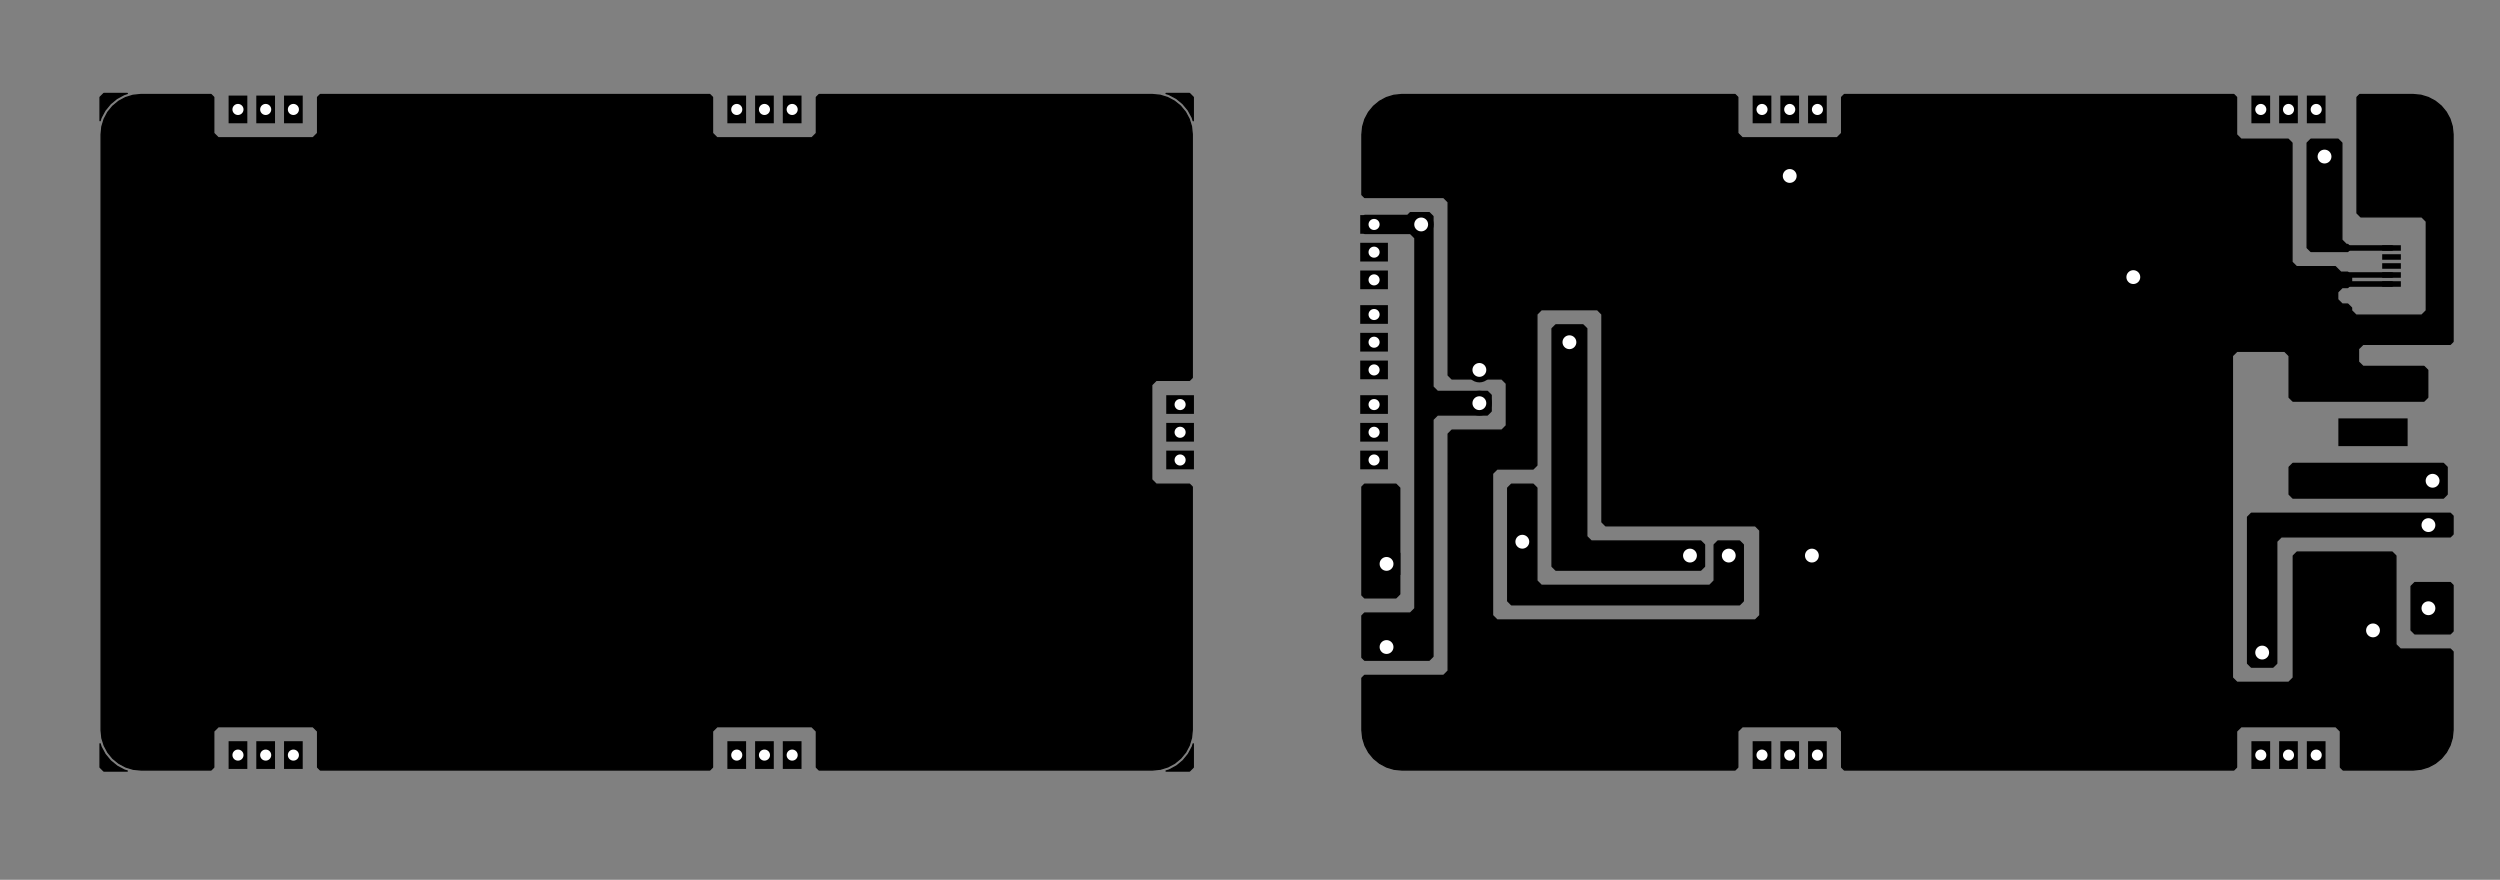 <?xml version="1.0" standalone="no"?>
 <!DOCTYPE svg PUBLIC "-//W3C//DTD SVG 1.1//EN" 
 "http://www.w3.org/Graphics/SVG/1.1/DTD/svg11.dtd"> 
<svg xmlns="http://www.w3.org/2000/svg" version="1.1" 
    width="18.044cm" height="6.35cm" viewBox="0 0 71040 25000 ">
<rect x="0" y="0" width="71040" height="25000" fill="#808080" stroke="none"/>
<title>SVG Picture created as modular_eside_rev3-B.Cu.svg date 2017/03/14 12:30:29 </title>
  <desc>Picture generated by PCBNEW </desc>
<g style="fill:#000000; fill-opacity:1;stroke:#000000; stroke-opacity:1;
stroke-linecap:round; stroke-linejoin:round; "
 transform="translate(0 0) scale(1 1)">
</g>
<g style="fill:#000000; fill-opacity:0.0; 
stroke:#000000; stroke-width:-0; stroke-opacity:1; 
stroke-linecap:round; stroke-linejoin:round;">
</g>
<g style="fill:#000000; fill-opacity:0.0; 
stroke:#000000; stroke-width:0; stroke-opacity:1; 
stroke-linecap:round; stroke-linejoin:round;">
</g>
<g style="fill:#000000; fill-opacity:1.0; 
stroke:#000000; stroke-width:0; stroke-opacity:1; 
stroke-linecap:round; stroke-linejoin:round;">
<polyline style="fill-rule:evenodd;"
points="6496,21062
7028,21062
7028,21850
6496,21850
6496,21062
" /> 
<polyline style="fill-rule:evenodd;"
points="7283,21062
7815,21062
7815,21850
7283,21850
7283,21062
" /> 
<polyline style="fill-rule:evenodd;"
points="8071,21062
8602,21062
8602,21850
8071,21850
8071,21062
" /> 
<polyline style="fill-rule:evenodd;"
points="64508,21850
63976,21850
63976,21062
64508,21062
64508,21850
" /> 
<polyline style="fill-rule:evenodd;"
points="65295,21850
64764,21850
64764,21062
65295,21062
65295,21850
" /> 
<polyline style="fill-rule:evenodd;"
points="66083,21850
65551,21850
65551,21062
66083,21062
66083,21850
" /> 
<polyline style="fill-rule:evenodd;"
points="6496,2716
7028,2716
7028,3503
6496,3503
6496,2716
" /> 
<polyline style="fill-rule:evenodd;"
points="7283,2716
7815,2716
7815,3503
7283,3503
7283,2716
" /> 
<polyline style="fill-rule:evenodd;"
points="8071,2716
8602,2716
8602,3503
8071,3503
8071,2716
" /> 
<polyline style="fill-rule:evenodd;"
points="51378,2716
51909,2716
51909,3503
51378,3503
51378,2716
" /> 
<polyline style="fill-rule:evenodd;"
points="50591,2716
51122,2716
51122,3503
50591,3503
50591,2716
" /> 
<polyline style="fill-rule:evenodd;"
points="49803,2716
50335,2716
50335,3503
49803,3503
49803,2716
" /> 
<polyline style="fill-rule:evenodd;"
points="38652,8218
38652,7687
39439,7687
39439,8218
38652,8218
" /> 
<polyline style="fill-rule:evenodd;"
points="38652,7431
38652,6899
39439,6899
39439,7431
38652,7431
" /> 
<polyline style="fill-rule:evenodd;"
points="38652,6643
38652,6112
39439,6112
39439,6643
38652,6643
" /> 
<polyline style="fill-rule:evenodd;"
points="38652,9202
38652,8671
39439,8671
39439,9202
38652,9202
" /> 
<polyline style="fill-rule:evenodd;"
points="38652,9990
38652,9458
39439,9458
39439,9990
38652,9990
" /> 
<polyline style="fill-rule:evenodd;"
points="38652,10777
38652,10246
39439,10246
39439,10777
38652,10777
" /> 
<polyline style="fill-rule:evenodd;"
points="66083,3503
65551,3503
65551,2716
66083,2716
66083,3503
" /> 
<polyline style="fill-rule:evenodd;"
points="65295,3503
64764,3503
64764,2716
65295,2716
65295,3503
" /> 
<polyline style="fill-rule:evenodd;"
points="64508,3503
63976,3503
63976,2716
64508,2716
64508,3503
" /> 
<polyline style="fill-rule:evenodd;"
points="21201,3503
20669,3503
20669,2716
21201,2716
21201,3503
" /> 
<polyline style="fill-rule:evenodd;"
points="21988,3503
21457,3503
21457,2716
21988,2716
21988,3503
" /> 
<polyline style="fill-rule:evenodd;"
points="22776,3503
22244,3503
22244,2716
22776,2716
22776,3503
" /> 
<polyline style="fill-rule:evenodd;"
points="49803,21062
50335,21062
50335,21850
49803,21850
49803,21062
" /> 
<polyline style="fill-rule:evenodd;"
points="50591,21062
51122,21062
51122,21850
50591,21850
50591,21062
" /> 
<polyline style="fill-rule:evenodd;"
points="51378,21062
51909,21062
51909,21850
51378,21850
51378,21062
" /> 
<polyline style="fill-rule:evenodd;"
points="21201,21850
20669,21850
20669,21062
21201,21062
21201,21850
" /> 
<polyline style="fill-rule:evenodd;"
points="21988,21850
21457,21850
21457,21062
21988,21062
21988,21850
" /> 
<polyline style="fill-rule:evenodd;"
points="22776,21850
22244,21850
22244,21062
22776,21062
22776,21850
" /> 
<polyline style="fill-rule:evenodd;"
points="38652,13336
38652,12805
39439,12805
39439,13336
38652,13336
" /> 
<polyline style="fill-rule:evenodd;"
points="38652,12549
38652,12017
39439,12017
39439,12549
38652,12549
" /> 
<polyline style="fill-rule:evenodd;"
points="38652,11761
38652,11230
39439,11230
39439,11761
38652,11761
" /> 
<polyline style="fill-rule:evenodd;"
points="33140,11761
33140,11230
33927,11230
33927,11761
33140,11761
" /> 
<polyline style="fill-rule:evenodd;"
points="33140,12549
33140,12017
33927,12017
33927,12549
33140,12549
" /> 
<polyline style="fill-rule:evenodd;"
points="33140,13336
33140,12805
33927,12805
33927,13336
33140,13336
" /> 
<polyline style="fill-rule:evenodd;"
points="66447,14055
66447,13267
68415,13267
68415,14055
66447,14055
" /> 
<polyline style="fill-rule:evenodd;"
points="66447,12677
66447,11889
68415,11889
68415,12677
66447,12677
" /> 
<polyline style="fill-rule:evenodd;"
points="66447,11299
66447,10511
68415,10511
68415,11299
66447,11299
" /> 
<polyline style="fill-rule:evenodd;"
points="68179,5728
68967,5728
68967,5925
68179,5925
68179,5728
" /> 
<polyline style="fill-rule:evenodd;"
points="68223,7991
68223,8149
67692,8149
67692,7991
68223,7991
" /> 
<polyline style="fill-rule:evenodd;"
points="68223,7735
68223,7893
67692,7893
67692,7735
68223,7735
" /> 
<polyline style="fill-rule:evenodd;"
points="68223,7479
68223,7637
67692,7637
67692,7479
68223,7479
" /> 
<polyline style="fill-rule:evenodd;"
points="68223,7224
68223,7381
67692,7381
67692,7224
68223,7224
" /> 
<polyline style="fill-rule:evenodd;"
points="68223,6968
68223,7125
67692,7125
67692,6968
68223,6968
" /> 
<polyline style="fill-rule:evenodd;"
points="68140,9192
68927,9192
68927,9389
68140,9389
68140,9192
" /> 
<polyline style="fill-rule:evenodd;"
points="69400,15236
68612,15236
68612,14606
69400,14606
69400,15236
" /> 
<polyline style="fill-rule:evenodd;"
points="69400,17598
68612,17598
68612,16968
69400,16968
69400,17598
" /> 
<polyline style="fill-rule:evenodd;"
points="39793,16338
39006,16338
39006,15708
39793,15708
39793,16338
" /> 
<polyline style="fill-rule:evenodd;"
points="39793,18700
39006,18700
39006,18070
39793,18070
39793,18700
" /> 
<circle cx="51486.7" cy="15787.4" r="354.331" /> 
</g>
<g style="fill:#000000; fill-opacity:1.0; 
stroke:#000000; stroke-width:39.37; stroke-opacity:1; 
stroke-linecap:round; stroke-linejoin:round;">
</g>
<g style="fill:#000000; fill-opacity:1.0; 
stroke:#000000; stroke-width:0; stroke-opacity:1; 
stroke-linecap:round; stroke-linejoin:round;">
<circle cx="67431.6" cy="17913.4" r="354.331" /> 
</g>
<g style="fill:#000000; fill-opacity:1.0; 
stroke:#000000; stroke-width:39.37; stroke-opacity:1; 
stroke-linecap:round; stroke-linejoin:round;">
</g>
<g style="fill:#000000; fill-opacity:1.0; 
stroke:#000000; stroke-width:0; stroke-opacity:1; 
stroke-linecap:round; stroke-linejoin:round;">
<circle cx="60620.5" cy="7874.02" r="354.331" /> 
</g>
<g style="fill:#000000; fill-opacity:1.0; 
stroke:#000000; stroke-width:39.37; stroke-opacity:1; 
stroke-linecap:round; stroke-linejoin:round;">
</g>
<g style="fill:#000000; fill-opacity:1.0; 
stroke:#000000; stroke-width:0; stroke-opacity:1; 
stroke-linecap:round; stroke-linejoin:round;">
<circle cx="50856.8" cy="5000" r="354.331" /> 
</g>
<g style="fill:#000000; fill-opacity:1.0; 
stroke:#000000; stroke-width:39.37; stroke-opacity:1; 
stroke-linecap:round; stroke-linejoin:round;">
</g>
<g style="fill:#000000; fill-opacity:1.0; 
stroke:#000000; stroke-width:0; stroke-opacity:1; 
stroke-linecap:round; stroke-linejoin:round;">
<circle cx="42037.9" cy="10511.8" r="354.331" /> 
</g>
<g style="fill:#000000; fill-opacity:1.0; 
stroke:#000000; stroke-width:39.37; stroke-opacity:1; 
stroke-linecap:round; stroke-linejoin:round;">
</g>
<g style="fill:#000000; fill-opacity:1.0; 
stroke:#000000; stroke-width:0; stroke-opacity:1; 
stroke-linecap:round; stroke-linejoin:round;">
<circle cx="66053.6" cy="4448.82" r="354.331" /> 
</g>
<g style="fill:#000000; fill-opacity:1.0; 
stroke:#000000; stroke-width:39.37; stroke-opacity:1; 
stroke-linecap:round; stroke-linejoin:round;">
</g>
<g style="fill:#000000; fill-opacity:1.0; 
stroke:#000000; stroke-width:0; stroke-opacity:1; 
stroke-linecap:round; stroke-linejoin:round;">
<circle cx="69124.5" cy="13661.4" r="354.331" /> 
</g>
<g style="fill:#000000; fill-opacity:1.0; 
stroke:#000000; stroke-width:39.37; stroke-opacity:1; 
stroke-linecap:round; stroke-linejoin:round;">
</g>
<g style="fill:#000000; fill-opacity:1.0; 
stroke:#000000; stroke-width:0; stroke-opacity:1; 
stroke-linecap:round; stroke-linejoin:round;">
<circle cx="64282" cy="18543.3" r="354.331" /> 
</g>
<g style="fill:#000000; fill-opacity:1.0; 
stroke:#000000; stroke-width:39.37; stroke-opacity:1; 
stroke-linecap:round; stroke-linejoin:round;">
</g>
<g style="fill:#000000; fill-opacity:1.0; 
stroke:#000000; stroke-width:0; stroke-opacity:1; 
stroke-linecap:round; stroke-linejoin:round;">
<circle cx="42037.9" cy="11456.7" r="354.331" /> 
</g>
<g style="fill:#000000; fill-opacity:1.0; 
stroke:#000000; stroke-width:39.37; stroke-opacity:1; 
stroke-linecap:round; stroke-linejoin:round;">
</g>
<g style="fill:#000000; fill-opacity:1.0; 
stroke:#000000; stroke-width:0; stroke-opacity:1; 
stroke-linecap:round; stroke-linejoin:round;">
<circle cx="40384.3" cy="6377.95" r="354.331" /> 
</g>
<g style="fill:#000000; fill-opacity:1.0; 
stroke:#000000; stroke-width:39.37; stroke-opacity:1; 
stroke-linecap:round; stroke-linejoin:round;">
</g>
<g style="fill:#000000; fill-opacity:1.0; 
stroke:#000000; stroke-width:0; stroke-opacity:1; 
stroke-linecap:round; stroke-linejoin:round;">
<circle cx="48022.1" cy="15787.4" r="354.331" /> 
</g>
<g style="fill:#000000; fill-opacity:1.0; 
stroke:#000000; stroke-width:39.37; stroke-opacity:1; 
stroke-linecap:round; stroke-linejoin:round;">
</g>
<g style="fill:#000000; fill-opacity:1.0; 
stroke:#000000; stroke-width:0; stroke-opacity:1; 
stroke-linecap:round; stroke-linejoin:round;">
<circle cx="44596.9" cy="9724.41" r="354.331" /> 
</g>
<g style="fill:#000000; fill-opacity:1.0; 
stroke:#000000; stroke-width:39.37; stroke-opacity:1; 
stroke-linecap:round; stroke-linejoin:round;">
</g>
<g style="fill:#000000; fill-opacity:1.0; 
stroke:#000000; stroke-width:0; stroke-opacity:1; 
stroke-linecap:round; stroke-linejoin:round;">
<circle cx="49124.5" cy="15787.4" r="354.331" /> 
</g>
<g style="fill:#000000; fill-opacity:1.0; 
stroke:#000000; stroke-width:39.37; stroke-opacity:1; 
stroke-linecap:round; stroke-linejoin:round;">
</g>
<g style="fill:#000000; fill-opacity:1.0; 
stroke:#000000; stroke-width:0; stroke-opacity:1; 
stroke-linecap:round; stroke-linejoin:round;">
<circle cx="43258.3" cy="15393.7" r="354.331" /> 
</g>
<g style="fill:#000000; fill-opacity:1.0; 
stroke:#000000; stroke-width:39.37; stroke-opacity:1; 
stroke-linecap:round; stroke-linejoin:round;">
</g>
<g style="fill:#000000; fill-opacity:1.0; 
stroke:#000000; stroke-width:157.48; stroke-opacity:1; 
stroke-linecap:round; stroke-linejoin:round;">
</g>
<g style="fill:#000000; fill-opacity:0.0; 
stroke:#000000; stroke-width:157.48; stroke-opacity:1; 
stroke-linecap:round; stroke-linejoin:round;">
<path d="M67958 8070
L66446 8070
" />
<path d="M66446 8070
L66407 8031
" />
<path d="M67958 7814
L66427 7814
" />
<path d="M66427 7814
L66407 7834
" />
<path d="M67958 7046
L66250 7046
" />
<path d="M66053 6850
L66053 4448
" />
<path d="M66250 7046
L66053 6850
" />
</g>
<g style="fill:#000000; fill-opacity:0.0; 
stroke:#000000; stroke-width:236.22; stroke-opacity:1; 
stroke-linecap:round; stroke-linejoin:round;">
<path d="M67431 13661
L69124 13661
" />
<path d="M64321 14921
L69124 14921
" />
<path d="M64281 18543
L64321 14921
" />
</g>
<g style="fill:#000000; fill-opacity:0.0; 
stroke:#000000; stroke-width:157.48; stroke-opacity:1; 
stroke-linecap:round; stroke-linejoin:round;">
<path d="M41998 11496
L40384 11496
" />
<path d="M42037 11456
L41998 11496
" />
<path d="M40384 18188
L40384 11496
" />
<path d="M40384 11496
L40384 6377
" />
<path d="M40384 18188
L40463 18110
" />
<path d="M44596 9724
L44596 14606
" />
<path d="M49124 15787
L49124 16968
" />
<path d="M43258 16771
L43258 15393
" />
<path d="M43573 17086
L43258 16771
" />
<path d="M49006 17086
L43573 17086
" />
<path d="M49124 16968
L49006 17086
" />
</g>
<g style="fill:#000000; fill-opacity:1.0; 
stroke:#000000; stroke-width:39.37; stroke-opacity:1; 
stroke-linecap:round; stroke-linejoin:round;">
<polyline style="fill-rule:evenodd;"
points="49380,2764
49380,3779
49381,3785
49383,3790
49386,3793
49504,3911
49508,3914
49513,3916
49518,3917
52195,3917
52200,3916
52205,3914
52209,3911
52327,3793
52330,3789
52332,3783
52333,3779
52333,2764
52410,2687
63476,2687
63553,2764
63553,3818
63554,3824
63556,3829
63559,3832
63677,3950
63681,3954
63687,3956
63691,3956
65021,3956
65128,4063
65128,7440
65129,7446
65131,7451
65134,7454
65252,7572
65256,7576
65261,7578
65266,7578
66360,7578
66512,7730
66516,7733
66521,7735
66526,7736
66714,7736
66821,7842
66821,8062
66714,8169
66565,8169
66559,8170
66554,8172
66551,8175
66433,8293
66430,8297
66428,8302
66427,8307
66427,8503
66428,8509
66430,8514
66433,8517
66551,8635
66555,8639
66561,8641
66565,8641
66714,8641
66821,8748
66821,8818
66822,8824
66824,8829
66827,8832
66945,8950
66949,8954
66954,8956
66959,8956
68809,8956
68815,8955
68820,8953
68823,8950
68941,8832
68944,8828
68946,8823
68947,8818
68947,6299
68946,6293
68944,6288
68941,6285
68823,6167
68819,6163
68813,6161
68809,6161
67085,6161
66978,6054
66978,2764
67055,2687
68570,2687
68793,2708
69004,2772
69199,2876
69370,3015
69511,3186
69616,3380
69681,3591
69705,3813
69705,3818
69705,9706
69628,9783
67155,9783
67150,9784
67145,9786
67142,9789
67023,9907
67020,9911
67018,9916
67018,9921
67018,10275
67018,10281
67021,10286
67023,10289
67142,10407
67146,10410
67151,10412
67155,10413
68880,10413
68986,10519
68986,11291
68880,11397
65156,11397
65049,11291
65049,10118
65048,10112
65046,10107
65043,10104
64925,9986
64921,9982
64916,9980
64911,9980
63573,9980
63567,9981
63562,9983
63559,9986
63441,10104
63437,10108
63435,10113
63435,10118
63435,19251
63436,19257
63438,19262
63441,19265
63559,19383
63563,19387
63568,19389
63573,19389
65029,19389
65035,19388
65040,19386
65043,19383
65162,19265
65165,19261
65167,19256
65167,19251
65167,15795
65274,15688
67974,15688
68081,15795
68081,18307
68081,18312
68084,18317
68086,18321
68205,18439
68209,18442
68214,18444
68218,18444
69628,18444
69705,18521
69705,20745
69683,20967
69619,21179
69515,21374
69376,21545
69206,21686
69011,21791
68800,21856
68578,21879
68573,21879
66583,21879
66506,21802
66506,20787
66505,20781
66503,20776
66500,20773
66382,20655
66378,20652
66372,20650
66368,20649
63691,20649
63685,20650
63680,20652
63677,20655
63559,20773
63556,20777
63554,20783
63553,20787
63553,21802
63476,21879
52410,21879
52333,21802
52333,20787
52332,20781
52330,20776
52327,20773
52209,20655
52204,20652
52199,20650
52195,20649
49518,20649
49512,20650
49507,20652
49504,20655
49386,20773
49382,20777
49380,20783
49380,20787
49380,21802
49303,21879
39835,21879
39613,21858
39401,21794
39206,21690
39035,21551
38894,21380
38789,21186
38724,20975
38701,20753
38701,20747
38701,19269
38778,19192
41014,19192
41019,19192
41024,19189
41028,19187
41146,19069
41149,19064
41151,19059
41152,19055
41152,13464
42411,13464
42411,17480
42412,17485
42414,17490
42417,17494
42535,17612
42540,17615
42545,17617
42549,17618
49872,17618
49878,17617
49883,17615
49886,17612
50004,17494
50007,17489
50009,17484
50010,17480
50010,15078
50009,15073
50007,15068
50004,15064
49886,14946
49882,14943
49876,14941
49872,14940
45628,14940
45522,14834
45522,8937
45521,8931
45519,8926
45516,8923
45398,8804
45393,8801
45388,8799
45384,8799
43809,8799
43804,8799
43798,8802
43795,8804
43677,8923
43674,8927
43672,8932
43671,8937
43671,13220
43565,13326
42549,13326
42544,13327
42539,13329
42535,13332
42417,13450
42414,13455
42412,13460
42411,13464
41152,13464
41152,12330
41258,12224
42667,12224
42673,12223
42678,12221
42681,12218
42799,12100
42803,12096
42805,12090
42805,12086
42805,10905
42804,10900
42802,10894
42799,10891
42681,10773
42677,10770
42672,10768
42667,10767
41258,10767
41152,10661
41152,5748
41151,5742
41148,5737
41146,5734
41028,5616
41023,5612
41018,5610
41014,5610
38778,5610
38701,5533
38701,3821
38723,3599
38786,3387
38890,3192
39030,3021
39200,2880
39394,2775
39605,2710
39827,2687
39833,2687
49303,2687
49380,2764
" /> 
<polyline style="fill-rule:evenodd;"
points="2870,21220
2872,21224
2873,21228
2874,21229
2983,21431
2986,21435
2988,21439
2989,21439
3136,21617
3139,21620
3142,21623
3143,21624
3321,21769
3325,21772
3329,21774
3329,21775
3533,21883
3537,21885
3541,21886
3542,21887
3616,21909
2951,21909
2844,21802
2844,21137
2870,21220
" /> 
<polyline style="fill-rule:evenodd;"
points="33907,21802
33801,21909
33136,21909
33218,21883
33222,21882
33227,21880
33227,21880
33430,21770
33434,21768
33437,21765
33438,21765
33615,21618
33619,21615
33622,21611
33622,21611
33768,21432
33770,21429
33773,21425
33773,21424
33881,21221
33883,21217
33885,21212
33885,21212
33907,21138
33907,21802
" /> 
<polyline style="fill-rule:evenodd;"
points="6073,2764
6073,3779
6074,3785
6076,3790
6079,3793
6197,3911
6201,3914
6206,3916
6211,3917
8888,3917
8893,3916
8898,3914
8902,3911
9020,3793
9023,3789
9025,3783
9026,3779
9026,2764
9103,2687
20169,2687
20246,2764
20246,3779
20247,3785
20249,3790
20252,3793
20370,3911
20374,3914
20380,3916
20384,3917
23061,3917
23066,3916
23072,3914
23075,3911
23193,3793
23196,3789
23198,3783
23199,3779
23199,2764
23276,2687
32744,2687
32966,2708
33177,2772
33372,2876
33543,3015
33684,3186
33789,3380
33855,3591
33878,3813
33878,3818
33878,10730
33801,10807
32864,10807
32859,10807
32854,10810
32850,10812
32732,10930
32729,10935
32727,10940
32726,10944
32726,13622
32727,13627
32729,13632
32732,13635
32850,13754
32855,13757
32860,13759
32864,13759
33801,13759
33878,13836
33878,20745
33856,20967
33792,21179
33689,21374
33549,21545
33379,21686
33185,21791
32974,21856
32752,21879
32746,21879
23276,21879
23199,21802
23199,20787
23198,20781
23196,20776
23193,20773
23075,20655
23070,20652
23065,20650
23061,20649
20384,20649
20378,20650
20373,20652
20370,20655
20252,20773
20248,20777
20247,20783
20246,20787
20246,21802
20169,21879
9103,21879
9026,21802
9026,20787
9025,20781
9023,20776
9020,20773
8902,20655
8897,20652
8892,20650
8888,20649
6211,20649
6205,20650
6200,20652
6197,20655
6079,20773
6075,20777
6073,20783
6073,20787
6073,21802
5996,21879
4008,21879
3786,21858
3575,21794
3380,21690
3208,21551
3068,21380
2963,21186
2897,20975
2874,20753
2874,20747
2874,3821
2896,3599
2960,3387
3063,3192
3203,3021
3373,2880
3567,2775
3778,2710
4000,2687
4006,2687
5996,2687
6073,2764
" /> 
<polyline style="fill-rule:evenodd;"
points="33907,2764
33907,3429
33882,3346
33880,3342
33878,3338
33878,3337
33768,3135
33766,3131
33764,3127
33763,3127
33616,2949
33613,2946
33610,2943
33609,2942
33431,2796
33427,2794
33423,2792
33423,2791
33219,2683
33215,2681
33211,2680
33210,2679
33136,2657
33801,2657
33907,2764
" /> 
<polyline style="fill-rule:evenodd;"
points="3534,2683
3530,2684
3525,2686
3525,2686
3322,2796
3318,2798
3315,2801
3314,2801
3136,2948
3133,2951
3130,2955
3130,2955
2984,3134
2982,3137
2979,3141
2979,3142
2870,3345
2869,3349
2867,3353
2867,3354
2844,3428
2844,2764
2951,2657
3616,2657
3534,2683
" /> 
<polyline style="fill-rule:evenodd;"
points="45089,9338
45089,15236
45089,15241
45092,15246
45094,15250
45212,15368
45217,15371
45222,15373
45226,15374
48328,15374
48435,15480
48435,16094
48328,16200
44211,16200
44104,16094
44104,9338
44211,9232
44982,9232
45089,9338
" /> 
<polyline style="fill-rule:evenodd;"
points="40718,6149
40718,10984
40719,10989
40722,10994
40724,10998
40842,11116
40847,11119
40852,11121
40856,11122
42265,11122
42372,11228
42372,11684
42265,11791
40856,11791
40851,11792
40846,11794
40842,11797
40724,11915
40721,11919
40719,11924
40718,11929
40718,18653
40612,18759
38778,18759
38701,18682
38701,17498
38778,17421
40069,17421
40074,17420
40079,17418
40083,17415
40201,17297
40204,17292
40206,17287
40207,17283
40207,6771
40206,6766
40204,6761
40201,6757
40083,6639
40078,6636
40073,6634
40069,6633
38778,6633
38701,6556
38701,6199
38778,6122
39990,6122
39996,6121
40001,6118
40004,6116
40077,6043
40612,6043
40718,6149
" /> 
<polyline style="fill-rule:evenodd;"
points="66545,4063
66545,6811
66546,6816
66548,6821
66551,6824
66669,6943
66674,6946
66679,6948
66683,6948
66714,6948
66813,7047
66714,7145
65668,7145
65561,7039
65561,4063
65668,3956
66439,3956
66545,4063
" /> 
<polyline style="fill-rule:evenodd;"
points="43671,13866
43671,16496
43672,16501
43674,16506
43677,16509
43795,16628
43800,16631
43805,16633
43809,16633
48573,16633
48578,16633
48583,16630
48587,16628
48705,16509
48708,16505
48710,16500
48711,16496
48711,15480
48817,15374
49431,15374
49537,15480
49537,17078
49431,17185
42951,17185
42844,17078
42844,13866
42951,13759
43565,13759
43671,13866
" /> 
<polyline style="fill-rule:evenodd;"
points="69537,13275
69537,14046
69431,14153
65156,14153
65049,14046
65049,13275
65156,13169
69431,13169
69537,13275
" /> 
<polyline style="fill-rule:evenodd;"
points="69705,14663
69705,15178
69628,15255
64833,15255
64827,15256
64822,15258
64819,15261
64701,15379
64697,15384
64695,15389
64695,15393
64695,18850
64588,18956
63975,18956
63868,18850
63868,14693
63975,14586
69628,14586
69705,14663
" /> 
<polyline style="fill-rule:evenodd;"
points="69705,16632
69705,17934
69628,18011
68620,18011
68514,17905
68514,16661
68620,16555
69628,16555
69705,16632
" /> 
<polyline style="fill-rule:evenodd;"
points="39774,13866
39774,16881
39667,16988
38778,16988
38701,16911
38701,13836
38778,13759
39667,13759
39774,13866
" /> 
</g>
<g style="fill:#FFFFFF; fill-opacity:1.0; 
stroke:#FFFFFF; stroke-width:39.37; stroke-opacity:1; 
stroke-linecap:round; stroke-linejoin:round;">
</g>
<g style="fill:#FFFFFF; fill-opacity:1.0; 
stroke:#FFFFFF; stroke-width:0; stroke-opacity:1; 
stroke-linecap:round; stroke-linejoin:round;">
<circle cx="51486.7" cy="15787.4" r="196.85" /> 
</g>
<g style="fill:#FFFFFF; fill-opacity:1.0; 
stroke:#FFFFFF; stroke-width:39.37; stroke-opacity:1; 
stroke-linecap:round; stroke-linejoin:round;">
</g>
<g style="fill:#FFFFFF; fill-opacity:1.0; 
stroke:#FFFFFF; stroke-width:0; stroke-opacity:1; 
stroke-linecap:round; stroke-linejoin:round;">
<circle cx="67431.6" cy="17913.4" r="196.85" /> 
</g>
<g style="fill:#FFFFFF; fill-opacity:1.0; 
stroke:#FFFFFF; stroke-width:39.37; stroke-opacity:1; 
stroke-linecap:round; stroke-linejoin:round;">
</g>
<g style="fill:#FFFFFF; fill-opacity:1.0; 
stroke:#FFFFFF; stroke-width:0; stroke-opacity:1; 
stroke-linecap:round; stroke-linejoin:round;">
<circle cx="60620.5" cy="7874.02" r="196.85" /> 
</g>
<g style="fill:#FFFFFF; fill-opacity:1.0; 
stroke:#FFFFFF; stroke-width:39.37; stroke-opacity:1; 
stroke-linecap:round; stroke-linejoin:round;">
</g>
<g style="fill:#FFFFFF; fill-opacity:1.0; 
stroke:#FFFFFF; stroke-width:0; stroke-opacity:1; 
stroke-linecap:round; stroke-linejoin:round;">
<circle cx="50856.8" cy="5000" r="196.85" /> 
</g>
<g style="fill:#FFFFFF; fill-opacity:1.0; 
stroke:#FFFFFF; stroke-width:39.37; stroke-opacity:1; 
stroke-linecap:round; stroke-linejoin:round;">
</g>
<g style="fill:#FFFFFF; fill-opacity:1.0; 
stroke:#FFFFFF; stroke-width:0; stroke-opacity:1; 
stroke-linecap:round; stroke-linejoin:round;">
<circle cx="42037.9" cy="10511.8" r="196.85" /> 
</g>
<g style="fill:#FFFFFF; fill-opacity:1.0; 
stroke:#FFFFFF; stroke-width:39.37; stroke-opacity:1; 
stroke-linecap:round; stroke-linejoin:round;">
</g>
<g style="fill:#FFFFFF; fill-opacity:1.0; 
stroke:#FFFFFF; stroke-width:0; stroke-opacity:1; 
stroke-linecap:round; stroke-linejoin:round;">
<circle cx="66053.6" cy="4448.82" r="196.85" /> 
</g>
<g style="fill:#FFFFFF; fill-opacity:1.0; 
stroke:#FFFFFF; stroke-width:39.37; stroke-opacity:1; 
stroke-linecap:round; stroke-linejoin:round;">
</g>
<g style="fill:#FFFFFF; fill-opacity:1.0; 
stroke:#FFFFFF; stroke-width:0; stroke-opacity:1; 
stroke-linecap:round; stroke-linejoin:round;">
<circle cx="69124.5" cy="13661.4" r="196.85" /> 
</g>
<g style="fill:#FFFFFF; fill-opacity:1.0; 
stroke:#FFFFFF; stroke-width:39.37; stroke-opacity:1; 
stroke-linecap:round; stroke-linejoin:round;">
</g>
<g style="fill:#FFFFFF; fill-opacity:1.0; 
stroke:#FFFFFF; stroke-width:0; stroke-opacity:1; 
stroke-linecap:round; stroke-linejoin:round;">
<circle cx="64282" cy="18543.3" r="196.85" /> 
</g>
<g style="fill:#FFFFFF; fill-opacity:1.0; 
stroke:#FFFFFF; stroke-width:39.37; stroke-opacity:1; 
stroke-linecap:round; stroke-linejoin:round;">
</g>
<g style="fill:#FFFFFF; fill-opacity:1.0; 
stroke:#FFFFFF; stroke-width:0; stroke-opacity:1; 
stroke-linecap:round; stroke-linejoin:round;">
<circle cx="42037.9" cy="11456.7" r="196.85" /> 
</g>
<g style="fill:#FFFFFF; fill-opacity:1.0; 
stroke:#FFFFFF; stroke-width:39.37; stroke-opacity:1; 
stroke-linecap:round; stroke-linejoin:round;">
</g>
<g style="fill:#FFFFFF; fill-opacity:1.0; 
stroke:#FFFFFF; stroke-width:0; stroke-opacity:1; 
stroke-linecap:round; stroke-linejoin:round;">
<circle cx="40384.3" cy="6377.95" r="196.85" /> 
</g>
<g style="fill:#FFFFFF; fill-opacity:1.0; 
stroke:#FFFFFF; stroke-width:39.37; stroke-opacity:1; 
stroke-linecap:round; stroke-linejoin:round;">
</g>
<g style="fill:#FFFFFF; fill-opacity:1.0; 
stroke:#FFFFFF; stroke-width:0; stroke-opacity:1; 
stroke-linecap:round; stroke-linejoin:round;">
<circle cx="48022.1" cy="15787.4" r="196.85" /> 
</g>
<g style="fill:#FFFFFF; fill-opacity:1.0; 
stroke:#FFFFFF; stroke-width:39.37; stroke-opacity:1; 
stroke-linecap:round; stroke-linejoin:round;">
</g>
<g style="fill:#FFFFFF; fill-opacity:1.0; 
stroke:#FFFFFF; stroke-width:0; stroke-opacity:1; 
stroke-linecap:round; stroke-linejoin:round;">
<circle cx="44596.9" cy="9724.41" r="196.85" /> 
</g>
<g style="fill:#FFFFFF; fill-opacity:1.0; 
stroke:#FFFFFF; stroke-width:39.37; stroke-opacity:1; 
stroke-linecap:round; stroke-linejoin:round;">
</g>
<g style="fill:#FFFFFF; fill-opacity:1.0; 
stroke:#FFFFFF; stroke-width:0; stroke-opacity:1; 
stroke-linecap:round; stroke-linejoin:round;">
<circle cx="49124.5" cy="15787.4" r="196.85" /> 
</g>
<g style="fill:#FFFFFF; fill-opacity:1.0; 
stroke:#FFFFFF; stroke-width:39.37; stroke-opacity:1; 
stroke-linecap:round; stroke-linejoin:round;">
</g>
<g style="fill:#FFFFFF; fill-opacity:1.0; 
stroke:#FFFFFF; stroke-width:0; stroke-opacity:1; 
stroke-linecap:round; stroke-linejoin:round;">
<circle cx="43258.3" cy="15393.7" r="196.85" /> 
</g>
<g style="fill:#FFFFFF; fill-opacity:1.0; 
stroke:#FFFFFF; stroke-width:39.37; stroke-opacity:1; 
stroke-linecap:round; stroke-linejoin:round;">
</g>
<g style="fill:#FFFFFF; fill-opacity:1.0; 
stroke:#FFFFFF; stroke-width:0; stroke-opacity:1; 
stroke-linecap:round; stroke-linejoin:round;">
<circle cx="6762.28" cy="21456.7" r="157.48" /> 
</g>
<g style="fill:#FFFFFF; fill-opacity:1.0; 
stroke:#FFFFFF; stroke-width:39.37; stroke-opacity:1; 
stroke-linecap:round; stroke-linejoin:round;">
</g>
<g style="fill:#FFFFFF; fill-opacity:1.0; 
stroke:#FFFFFF; stroke-width:0; stroke-opacity:1; 
stroke-linecap:round; stroke-linejoin:round;">
<circle cx="7549.68" cy="21456.7" r="157.48" /> 
</g>
<g style="fill:#FFFFFF; fill-opacity:1.0; 
stroke:#FFFFFF; stroke-width:39.37; stroke-opacity:1; 
stroke-linecap:round; stroke-linejoin:round;">
</g>
<g style="fill:#FFFFFF; fill-opacity:1.0; 
stroke:#FFFFFF; stroke-width:0; stroke-opacity:1; 
stroke-linecap:round; stroke-linejoin:round;">
<circle cx="8337.08" cy="21456.7" r="157.48" /> 
</g>
<g style="fill:#FFFFFF; fill-opacity:1.0; 
stroke:#FFFFFF; stroke-width:39.37; stroke-opacity:1; 
stroke-linecap:round; stroke-linejoin:round;">
</g>
<g style="fill:#FFFFFF; fill-opacity:1.0; 
stroke:#FFFFFF; stroke-width:0; stroke-opacity:1; 
stroke-linecap:round; stroke-linejoin:round;">
<circle cx="64242.6" cy="21456.7" r="157.48" /> 
</g>
<g style="fill:#FFFFFF; fill-opacity:1.0; 
stroke:#FFFFFF; stroke-width:39.37; stroke-opacity:1; 
stroke-linecap:round; stroke-linejoin:round;">
</g>
<g style="fill:#FFFFFF; fill-opacity:1.0; 
stroke:#FFFFFF; stroke-width:0; stroke-opacity:1; 
stroke-linecap:round; stroke-linejoin:round;">
<circle cx="65030" cy="21456.7" r="157.48" /> 
</g>
<g style="fill:#FFFFFF; fill-opacity:1.0; 
stroke:#FFFFFF; stroke-width:39.37; stroke-opacity:1; 
stroke-linecap:round; stroke-linejoin:round;">
</g>
<g style="fill:#FFFFFF; fill-opacity:1.0; 
stroke:#FFFFFF; stroke-width:0; stroke-opacity:1; 
stroke-linecap:round; stroke-linejoin:round;">
<circle cx="65817.4" cy="21456.7" r="157.48" /> 
</g>
<g style="fill:#FFFFFF; fill-opacity:1.0; 
stroke:#FFFFFF; stroke-width:39.37; stroke-opacity:1; 
stroke-linecap:round; stroke-linejoin:round;">
</g>
<g style="fill:#FFFFFF; fill-opacity:1.0; 
stroke:#FFFFFF; stroke-width:0; stroke-opacity:1; 
stroke-linecap:round; stroke-linejoin:round;">
<circle cx="6762.28" cy="3110.24" r="157.48" /> 
</g>
<g style="fill:#FFFFFF; fill-opacity:1.0; 
stroke:#FFFFFF; stroke-width:39.37; stroke-opacity:1; 
stroke-linecap:round; stroke-linejoin:round;">
</g>
<g style="fill:#FFFFFF; fill-opacity:1.0; 
stroke:#FFFFFF; stroke-width:0; stroke-opacity:1; 
stroke-linecap:round; stroke-linejoin:round;">
<circle cx="7549.68" cy="3110.24" r="157.48" /> 
</g>
<g style="fill:#FFFFFF; fill-opacity:1.0; 
stroke:#FFFFFF; stroke-width:39.37; stroke-opacity:1; 
stroke-linecap:round; stroke-linejoin:round;">
</g>
<g style="fill:#FFFFFF; fill-opacity:1.0; 
stroke:#FFFFFF; stroke-width:0; stroke-opacity:1; 
stroke-linecap:round; stroke-linejoin:round;">
<circle cx="8337.08" cy="3110.24" r="157.48" /> 
</g>
<g style="fill:#FFFFFF; fill-opacity:1.0; 
stroke:#FFFFFF; stroke-width:39.37; stroke-opacity:1; 
stroke-linecap:round; stroke-linejoin:round;">
</g>
<g style="fill:#FFFFFF; fill-opacity:1.0; 
stroke:#FFFFFF; stroke-width:0; stroke-opacity:1; 
stroke-linecap:round; stroke-linejoin:round;">
<circle cx="51644.2" cy="3110.24" r="157.48" /> 
</g>
<g style="fill:#FFFFFF; fill-opacity:1.0; 
stroke:#FFFFFF; stroke-width:39.37; stroke-opacity:1; 
stroke-linecap:round; stroke-linejoin:round;">
</g>
<g style="fill:#FFFFFF; fill-opacity:1.0; 
stroke:#FFFFFF; stroke-width:0; stroke-opacity:1; 
stroke-linecap:round; stroke-linejoin:round;">
<circle cx="50856.8" cy="3110.24" r="157.48" /> 
</g>
<g style="fill:#FFFFFF; fill-opacity:1.0; 
stroke:#FFFFFF; stroke-width:39.37; stroke-opacity:1; 
stroke-linecap:round; stroke-linejoin:round;">
</g>
<g style="fill:#FFFFFF; fill-opacity:1.0; 
stroke:#FFFFFF; stroke-width:0; stroke-opacity:1; 
stroke-linecap:round; stroke-linejoin:round;">
<circle cx="50069.4" cy="3110.24" r="157.48" /> 
</g>
<g style="fill:#FFFFFF; fill-opacity:1.0; 
stroke:#FFFFFF; stroke-width:39.37; stroke-opacity:1; 
stroke-linecap:round; stroke-linejoin:round;">
</g>
<g style="fill:#FFFFFF; fill-opacity:1.0; 
stroke:#FFFFFF; stroke-width:0; stroke-opacity:1; 
stroke-linecap:round; stroke-linejoin:round;">
<circle cx="39045.7" cy="7952.76" r="157.48" /> 
</g>
<g style="fill:#FFFFFF; fill-opacity:1.0; 
stroke:#FFFFFF; stroke-width:39.37; stroke-opacity:1; 
stroke-linecap:round; stroke-linejoin:round;">
</g>
<g style="fill:#FFFFFF; fill-opacity:1.0; 
stroke:#FFFFFF; stroke-width:0; stroke-opacity:1; 
stroke-linecap:round; stroke-linejoin:round;">
<circle cx="39045.7" cy="7165.35" r="157.48" /> 
</g>
<g style="fill:#FFFFFF; fill-opacity:1.0; 
stroke:#FFFFFF; stroke-width:39.37; stroke-opacity:1; 
stroke-linecap:round; stroke-linejoin:round;">
</g>
<g style="fill:#FFFFFF; fill-opacity:1.0; 
stroke:#FFFFFF; stroke-width:0; stroke-opacity:1; 
stroke-linecap:round; stroke-linejoin:round;">
<circle cx="39045.7" cy="6377.95" r="157.48" /> 
</g>
<g style="fill:#FFFFFF; fill-opacity:1.0; 
stroke:#FFFFFF; stroke-width:39.37; stroke-opacity:1; 
stroke-linecap:round; stroke-linejoin:round;">
</g>
<g style="fill:#FFFFFF; fill-opacity:1.0; 
stroke:#FFFFFF; stroke-width:0; stroke-opacity:1; 
stroke-linecap:round; stroke-linejoin:round;">
<circle cx="39045.7" cy="8937.01" r="157.48" /> 
</g>
<g style="fill:#FFFFFF; fill-opacity:1.0; 
stroke:#FFFFFF; stroke-width:39.37; stroke-opacity:1; 
stroke-linecap:round; stroke-linejoin:round;">
</g>
<g style="fill:#FFFFFF; fill-opacity:1.0; 
stroke:#FFFFFF; stroke-width:0; stroke-opacity:1; 
stroke-linecap:round; stroke-linejoin:round;">
<circle cx="39045.7" cy="9724.41" r="157.48" /> 
</g>
<g style="fill:#FFFFFF; fill-opacity:1.0; 
stroke:#FFFFFF; stroke-width:39.37; stroke-opacity:1; 
stroke-linecap:round; stroke-linejoin:round;">
</g>
<g style="fill:#FFFFFF; fill-opacity:1.0; 
stroke:#FFFFFF; stroke-width:0; stroke-opacity:1; 
stroke-linecap:round; stroke-linejoin:round;">
<circle cx="39045.7" cy="10511.8" r="157.48" /> 
</g>
<g style="fill:#FFFFFF; fill-opacity:1.0; 
stroke:#FFFFFF; stroke-width:39.37; stroke-opacity:1; 
stroke-linecap:round; stroke-linejoin:round;">
</g>
<g style="fill:#FFFFFF; fill-opacity:1.0; 
stroke:#FFFFFF; stroke-width:0; stroke-opacity:1; 
stroke-linecap:round; stroke-linejoin:round;">
<circle cx="65817.4" cy="3110.24" r="157.48" /> 
</g>
<g style="fill:#FFFFFF; fill-opacity:1.0; 
stroke:#FFFFFF; stroke-width:39.37; stroke-opacity:1; 
stroke-linecap:round; stroke-linejoin:round;">
</g>
<g style="fill:#FFFFFF; fill-opacity:1.0; 
stroke:#FFFFFF; stroke-width:0; stroke-opacity:1; 
stroke-linecap:round; stroke-linejoin:round;">
<circle cx="65030" cy="3110.24" r="157.48" /> 
</g>
<g style="fill:#FFFFFF; fill-opacity:1.0; 
stroke:#FFFFFF; stroke-width:39.37; stroke-opacity:1; 
stroke-linecap:round; stroke-linejoin:round;">
</g>
<g style="fill:#FFFFFF; fill-opacity:1.0; 
stroke:#FFFFFF; stroke-width:0; stroke-opacity:1; 
stroke-linecap:round; stroke-linejoin:round;">
<circle cx="64242.6" cy="3110.24" r="157.48" /> 
</g>
<g style="fill:#FFFFFF; fill-opacity:1.0; 
stroke:#FFFFFF; stroke-width:39.37; stroke-opacity:1; 
stroke-linecap:round; stroke-linejoin:round;">
</g>
<g style="fill:#FFFFFF; fill-opacity:1.0; 
stroke:#FFFFFF; stroke-width:0; stroke-opacity:1; 
stroke-linecap:round; stroke-linejoin:round;">
<circle cx="20935.5" cy="3110.24" r="157.48" /> 
</g>
<g style="fill:#FFFFFF; fill-opacity:1.0; 
stroke:#FFFFFF; stroke-width:39.37; stroke-opacity:1; 
stroke-linecap:round; stroke-linejoin:round;">
</g>
<g style="fill:#FFFFFF; fill-opacity:1.0; 
stroke:#FFFFFF; stroke-width:0; stroke-opacity:1; 
stroke-linecap:round; stroke-linejoin:round;">
<circle cx="21722.9" cy="3110.24" r="157.48" /> 
</g>
<g style="fill:#FFFFFF; fill-opacity:1.0; 
stroke:#FFFFFF; stroke-width:39.37; stroke-opacity:1; 
stroke-linecap:round; stroke-linejoin:round;">
</g>
<g style="fill:#FFFFFF; fill-opacity:1.0; 
stroke:#FFFFFF; stroke-width:0; stroke-opacity:1; 
stroke-linecap:round; stroke-linejoin:round;">
<circle cx="22510.3" cy="3110.24" r="157.48" /> 
</g>
<g style="fill:#FFFFFF; fill-opacity:1.0; 
stroke:#FFFFFF; stroke-width:39.37; stroke-opacity:1; 
stroke-linecap:round; stroke-linejoin:round;">
</g>
<g style="fill:#FFFFFF; fill-opacity:1.0; 
stroke:#FFFFFF; stroke-width:0; stroke-opacity:1; 
stroke-linecap:round; stroke-linejoin:round;">
<circle cx="50069.4" cy="21456.7" r="157.48" /> 
</g>
<g style="fill:#FFFFFF; fill-opacity:1.0; 
stroke:#FFFFFF; stroke-width:39.37; stroke-opacity:1; 
stroke-linecap:round; stroke-linejoin:round;">
</g>
<g style="fill:#FFFFFF; fill-opacity:1.0; 
stroke:#FFFFFF; stroke-width:0; stroke-opacity:1; 
stroke-linecap:round; stroke-linejoin:round;">
<circle cx="50856.8" cy="21456.7" r="157.48" /> 
</g>
<g style="fill:#FFFFFF; fill-opacity:1.0; 
stroke:#FFFFFF; stroke-width:39.37; stroke-opacity:1; 
stroke-linecap:round; stroke-linejoin:round;">
</g>
<g style="fill:#FFFFFF; fill-opacity:1.0; 
stroke:#FFFFFF; stroke-width:0; stroke-opacity:1; 
stroke-linecap:round; stroke-linejoin:round;">
<circle cx="51644.2" cy="21456.7" r="157.48" /> 
</g>
<g style="fill:#FFFFFF; fill-opacity:1.0; 
stroke:#FFFFFF; stroke-width:39.37; stroke-opacity:1; 
stroke-linecap:round; stroke-linejoin:round;">
</g>
<g style="fill:#FFFFFF; fill-opacity:1.0; 
stroke:#FFFFFF; stroke-width:0; stroke-opacity:1; 
stroke-linecap:round; stroke-linejoin:round;">
<circle cx="20935.5" cy="21456.7" r="157.48" /> 
</g>
<g style="fill:#FFFFFF; fill-opacity:1.0; 
stroke:#FFFFFF; stroke-width:39.37; stroke-opacity:1; 
stroke-linecap:round; stroke-linejoin:round;">
</g>
<g style="fill:#FFFFFF; fill-opacity:1.0; 
stroke:#FFFFFF; stroke-width:0; stroke-opacity:1; 
stroke-linecap:round; stroke-linejoin:round;">
<circle cx="21722.9" cy="21456.7" r="157.48" /> 
</g>
<g style="fill:#FFFFFF; fill-opacity:1.0; 
stroke:#FFFFFF; stroke-width:39.37; stroke-opacity:1; 
stroke-linecap:round; stroke-linejoin:round;">
</g>
<g style="fill:#FFFFFF; fill-opacity:1.0; 
stroke:#FFFFFF; stroke-width:0; stroke-opacity:1; 
stroke-linecap:round; stroke-linejoin:round;">
<circle cx="22510.3" cy="21456.7" r="157.48" /> 
</g>
<g style="fill:#FFFFFF; fill-opacity:1.0; 
stroke:#FFFFFF; stroke-width:39.37; stroke-opacity:1; 
stroke-linecap:round; stroke-linejoin:round;">
</g>
<g style="fill:#FFFFFF; fill-opacity:1.0; 
stroke:#FFFFFF; stroke-width:0; stroke-opacity:1; 
stroke-linecap:round; stroke-linejoin:round;">
<circle cx="39045.7" cy="13070.9" r="157.48" /> 
</g>
<g style="fill:#FFFFFF; fill-opacity:1.0; 
stroke:#FFFFFF; stroke-width:39.37; stroke-opacity:1; 
stroke-linecap:round; stroke-linejoin:round;">
</g>
<g style="fill:#FFFFFF; fill-opacity:1.0; 
stroke:#FFFFFF; stroke-width:0; stroke-opacity:1; 
stroke-linecap:round; stroke-linejoin:round;">
<circle cx="39045.7" cy="12283.5" r="157.48" /> 
</g>
<g style="fill:#FFFFFF; fill-opacity:1.0; 
stroke:#FFFFFF; stroke-width:39.37; stroke-opacity:1; 
stroke-linecap:round; stroke-linejoin:round;">
</g>
<g style="fill:#FFFFFF; fill-opacity:1.0; 
stroke:#FFFFFF; stroke-width:0; stroke-opacity:1; 
stroke-linecap:round; stroke-linejoin:round;">
<circle cx="39045.7" cy="11496.1" r="157.48" /> 
</g>
<g style="fill:#FFFFFF; fill-opacity:1.0; 
stroke:#FFFFFF; stroke-width:39.37; stroke-opacity:1; 
stroke-linecap:round; stroke-linejoin:round;">
</g>
<g style="fill:#FFFFFF; fill-opacity:1.0; 
stroke:#FFFFFF; stroke-width:0; stroke-opacity:1; 
stroke-linecap:round; stroke-linejoin:round;">
<circle cx="33533.9" cy="11496.1" r="157.48" /> 
</g>
<g style="fill:#FFFFFF; fill-opacity:1.0; 
stroke:#FFFFFF; stroke-width:39.37; stroke-opacity:1; 
stroke-linecap:round; stroke-linejoin:round;">
</g>
<g style="fill:#FFFFFF; fill-opacity:1.0; 
stroke:#FFFFFF; stroke-width:0; stroke-opacity:1; 
stroke-linecap:round; stroke-linejoin:round;">
<circle cx="33533.9" cy="12283.5" r="157.48" /> 
</g>
<g style="fill:#FFFFFF; fill-opacity:1.0; 
stroke:#FFFFFF; stroke-width:39.37; stroke-opacity:1; 
stroke-linecap:round; stroke-linejoin:round;">
</g>
<g style="fill:#FFFFFF; fill-opacity:1.0; 
stroke:#FFFFFF; stroke-width:0; stroke-opacity:1; 
stroke-linecap:round; stroke-linejoin:round;">
<circle cx="33533.9" cy="13070.9" r="157.48" /> 
</g>
<g style="fill:#FFFFFF; fill-opacity:1.0; 
stroke:#FFFFFF; stroke-width:39.37; stroke-opacity:1; 
stroke-linecap:round; stroke-linejoin:round;">
</g>
<g style="fill:#FFFFFF; fill-opacity:1.0; 
stroke:#FFFFFF; stroke-width:0; stroke-opacity:1; 
stroke-linecap:round; stroke-linejoin:round;">
<circle cx="69006.4" cy="14921.3" r="196.85" /> 
</g>
<g style="fill:#FFFFFF; fill-opacity:1.0; 
stroke:#FFFFFF; stroke-width:39.37; stroke-opacity:1; 
stroke-linecap:round; stroke-linejoin:round;">
</g>
<g style="fill:#FFFFFF; fill-opacity:1.0; 
stroke:#FFFFFF; stroke-width:0; stroke-opacity:1; 
stroke-linecap:round; stroke-linejoin:round;">
<circle cx="69006.4" cy="17283.5" r="196.85" /> 
</g>
<g style="fill:#FFFFFF; fill-opacity:1.0; 
stroke:#FFFFFF; stroke-width:39.37; stroke-opacity:1; 
stroke-linecap:round; stroke-linejoin:round;">
</g>
<g style="fill:#FFFFFF; fill-opacity:1.0; 
stroke:#FFFFFF; stroke-width:0; stroke-opacity:1; 
stroke-linecap:round; stroke-linejoin:round;">
<circle cx="39400.1" cy="16023.6" r="196.85" /> 
</g>
<g style="fill:#FFFFFF; fill-opacity:1.0; 
stroke:#FFFFFF; stroke-width:39.37; stroke-opacity:1; 
stroke-linecap:round; stroke-linejoin:round;">
</g>
<g style="fill:#FFFFFF; fill-opacity:1.0; 
stroke:#FFFFFF; stroke-width:0; stroke-opacity:1; 
stroke-linecap:round; stroke-linejoin:round;">
<circle cx="39400.1" cy="18385.8" r="196.85" /> 
</g>
<g style="fill:#FFFFFF; fill-opacity:1.0; 
stroke:#FFFFFF; stroke-width:39.37; stroke-opacity:1; 
stroke-linecap:round; stroke-linejoin:round;">
</g>
<g style="fill:#000000; fill-opacity:1.0; 
stroke:#000000; stroke-width:39.37; stroke-opacity:1; 
stroke-linecap:round; stroke-linejoin:round;">
</g> 
</svg>
